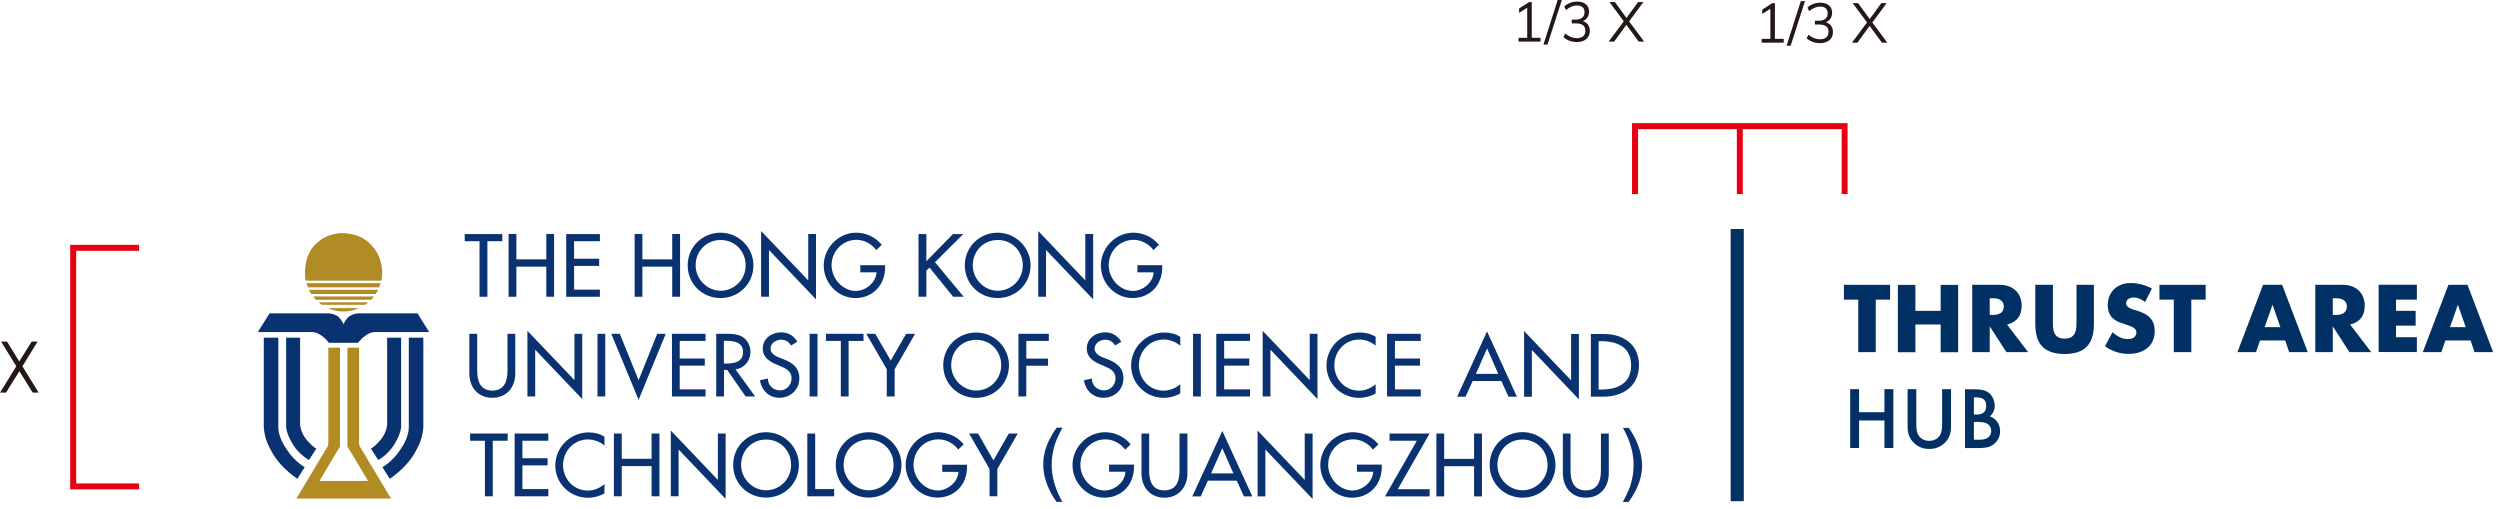 <svg width="270" height="55" viewBox="0 0 270 55" fill="none" xmlns="http://www.w3.org/2000/svg">
<path d="M15.02 52.85H7.58V26.44H15.02V27.09H8.23V52.21H15.02V52.85Z" fill="#E60012"/>
<path d="M199.54 20.96H198.9V13.95H188.22V20.96H187.58V13.95H176.91V20.96H176.26V13.3H199.54V20.96Z" fill="#E60012"/>
<path d="M166.38 4.08V4.49H164V4.08H164.94V0.83L164.06 1.39V0.92L165.15 0.22H165.43V4.08H166.37H166.38Z" fill="#231815"/>
<path d="M166.689 4.82L168.229 0H168.679L167.129 4.82H166.689V4.82Z" fill="#231815"/>
<path d="M171.499 2.67C171.629 2.85 171.699 3.07 171.699 3.34C171.699 3.71 171.569 4.01 171.319 4.22C171.069 4.43 170.729 4.54 170.289 4.54C170.009 4.54 169.749 4.49 169.499 4.4C169.249 4.31 169.029 4.18 168.859 4.01L169.049 3.63C169.449 3.96 169.859 4.12 170.289 4.12C170.589 4.12 170.829 4.05 170.979 3.92C171.129 3.79 171.219 3.58 171.219 3.32C171.219 2.8 170.889 2.53 170.239 2.53H169.749V2.12H170.149C170.469 2.12 170.709 2.05 170.879 1.91C171.049 1.77 171.129 1.57 171.129 1.31C171.129 1.08 171.059 0.9 170.919 0.78C170.779 0.66 170.589 0.59 170.339 0.59C169.929 0.59 169.529 0.75 169.129 1.08L168.939 0.7C169.109 0.54 169.319 0.41 169.569 0.31C169.819 0.21 170.079 0.17 170.349 0.17C170.729 0.17 171.039 0.27 171.269 0.46C171.499 0.66 171.619 0.92 171.619 1.25C171.619 1.49 171.559 1.71 171.439 1.89C171.319 2.07 171.149 2.21 170.939 2.29C171.189 2.36 171.379 2.49 171.519 2.66L171.499 2.67Z" fill="#231815"/>
<path d="M177.56 4.49H176.98L175.65 2.68L174.33 4.49H173.74L175.37 2.3L173.82 0.22H174.41L175.66 1.94L176.91 0.22H177.49L175.94 2.31L177.57 4.49H177.56Z" fill="#231815"/>
<path d="M192.64 4.2V4.61H190.26V4.2H191.2V0.95L190.32 1.51V1.04L191.41 0.34H191.69V4.2H192.63H192.64Z" fill="#231815"/>
<path d="M192.949 4.94L194.489 0.12H194.939L193.389 4.94H192.949V4.94Z" fill="#231815"/>
<path d="M197.759 2.79C197.889 2.97 197.959 3.19 197.959 3.46C197.959 3.83 197.839 4.13 197.579 4.34C197.319 4.55 196.989 4.66 196.549 4.66C196.269 4.66 196.009 4.61 195.759 4.52C195.509 4.43 195.289 4.3 195.119 4.13L195.309 3.75C195.709 4.08 196.119 4.24 196.549 4.24C196.849 4.24 197.089 4.17 197.239 4.04C197.389 3.91 197.479 3.7 197.479 3.44C197.479 2.92 197.149 2.65 196.499 2.65H196.009V2.24H196.409C196.729 2.24 196.969 2.17 197.139 2.03C197.309 1.89 197.389 1.69 197.389 1.43C197.389 1.2 197.319 1.02 197.179 0.9C197.039 0.78 196.849 0.71 196.599 0.71C196.189 0.71 195.789 0.87 195.389 1.2L195.199 0.82C195.369 0.66 195.579 0.53 195.829 0.43C196.079 0.33 196.339 0.29 196.609 0.29C196.989 0.29 197.299 0.39 197.529 0.58C197.759 0.78 197.869 1.04 197.869 1.37C197.869 1.61 197.809 1.83 197.689 2.01C197.569 2.19 197.399 2.33 197.189 2.41C197.439 2.48 197.629 2.61 197.769 2.78L197.759 2.79Z" fill="#231815"/>
<path d="M203.83 4.61H203.25L201.92 2.8L200.6 4.61H200.01L201.64 2.42L200.09 0.34H200.68L201.93 2.06L203.18 0.34H203.76L202.21 2.43L203.83 4.61V4.61Z" fill="#231815"/>
<path d="M0.12 36.89H0.76L2.08 39.04L3.42 36.89H4.06L2.42 39.56L4.17 42.4H3.53L2.09 40.09L0.65 42.4H0L1.76 39.56L0.12 36.89Z" fill="#231815"/>
<path d="M188.33 24.73H186.91V54.13H188.33V24.73Z" fill="#033263"/>
<path d="M202.581 32.361V38.031H200.691V32.361H199.141V30.761H204.131V32.361H202.581Z" fill="#003064"/>
<path d="M206.861 33.571H209.591V30.77H211.481V38.041H209.591V35.041H206.861V38.041H204.971V30.77H206.861V33.571Z" fill="#003064"/>
<path d="M219.04 38.031H216.69L214.89 35.241V38.031H213V30.761H215.94C216.35 30.761 216.7 30.821 217 30.941C217.3 31.061 217.55 31.221 217.75 31.431C217.95 31.641 218.09 31.871 218.19 32.141C218.29 32.411 218.34 32.701 218.34 33.011C218.34 33.561 218.21 34.011 217.94 34.351C217.67 34.691 217.28 34.931 216.76 35.051L219.04 38.031ZM214.89 34.011H215.25C215.62 34.011 215.91 33.931 216.11 33.781C216.31 33.631 216.41 33.401 216.41 33.111C216.41 32.821 216.31 32.601 216.11 32.441C215.91 32.281 215.63 32.211 215.25 32.211H214.89V34.001V34.011Z" fill="#003064"/>
<path d="M221.711 30.761V34.711C221.711 34.921 221.711 35.141 221.731 35.361C221.751 35.581 221.791 35.781 221.871 35.961C221.951 36.141 222.081 36.291 222.251 36.401C222.421 36.511 222.671 36.571 222.981 36.571C223.291 36.571 223.541 36.511 223.711 36.401C223.881 36.291 224.011 36.141 224.091 35.961C224.171 35.781 224.221 35.581 224.241 35.361C224.261 35.141 224.261 34.921 224.261 34.711V30.761H226.141V34.971C226.141 36.101 225.881 36.931 225.361 37.451C224.841 37.971 224.051 38.231 222.981 38.231C221.911 38.231 221.111 37.971 220.591 37.451C220.071 36.931 219.811 36.101 219.811 34.971V30.761H221.701H221.711Z" fill="#003064"/>
<path d="M231.67 32.62C231.46 32.45 231.26 32.33 231.05 32.25C230.84 32.17 230.65 32.13 230.45 32.13C230.21 32.13 230.01 32.19 229.85 32.3C229.7 32.42 229.62 32.57 229.62 32.75C229.62 32.88 229.66 32.98 229.74 33.07C229.82 33.15 229.92 33.23 230.04 33.29C230.16 33.35 230.31 33.4 230.46 33.45C230.61 33.5 230.77 33.54 230.93 33.59C231.55 33.8 232 34.07 232.28 34.41C232.57 34.75 232.71 35.2 232.71 35.75C232.71 36.12 232.65 36.46 232.52 36.76C232.4 37.06 232.21 37.32 231.97 37.54C231.73 37.75 231.43 37.92 231.08 38.04C230.73 38.16 230.33 38.22 229.89 38.22C228.97 38.22 228.12 37.95 227.34 37.4L228.15 35.88C228.43 36.13 228.71 36.32 228.99 36.44C229.27 36.56 229.54 36.62 229.81 36.62C230.12 36.62 230.35 36.55 230.5 36.41C230.65 36.27 230.73 36.11 230.73 35.93C230.73 35.82 230.71 35.73 230.67 35.65C230.63 35.57 230.57 35.5 230.48 35.43C230.39 35.36 230.27 35.3 230.13 35.24C229.99 35.18 229.81 35.12 229.6 35.05C229.36 34.97 229.12 34.89 228.88 34.8C228.64 34.71 228.44 34.58 228.25 34.43C228.07 34.28 227.92 34.08 227.81 33.85C227.7 33.62 227.64 33.32 227.64 32.96C227.64 32.6 227.7 32.27 227.82 31.98C227.94 31.69 228.11 31.44 228.32 31.23C228.54 31.02 228.8 30.86 229.11 30.74C229.42 30.62 229.77 30.57 230.15 30.57C230.51 30.57 230.89 30.62 231.28 30.72C231.67 30.82 232.05 30.97 232.41 31.16L231.66 32.63L231.67 32.62Z" fill="#003064"/>
<path d="M236.661 32.361V38.031H234.771V32.361H233.221V30.761H238.211V32.361H236.661Z" fill="#003064"/>
<path d="M246.781 36.771H244.081L243.651 38.031H241.641L244.411 30.761H246.471L249.241 38.031H247.231L246.801 36.771H246.781ZM246.281 35.331L245.431 32.911L244.581 35.331H246.281Z" fill="#003064"/>
<path d="M256.091 38.031H253.741L251.941 35.241V38.031H250.051V30.761H252.991C253.391 30.761 253.751 30.821 254.051 30.941C254.351 31.061 254.601 31.221 254.801 31.431C255.001 31.641 255.141 31.871 255.241 32.141C255.341 32.411 255.391 32.701 255.391 33.011C255.391 33.561 255.261 34.011 254.991 34.351C254.721 34.691 254.331 34.931 253.811 35.051L256.091 38.031ZM251.941 34.011H252.301C252.671 34.011 252.961 33.931 253.161 33.781C253.361 33.631 253.461 33.401 253.461 33.111C253.461 32.821 253.361 32.601 253.161 32.441C252.961 32.291 252.671 32.211 252.301 32.211H251.941V34.001V34.011Z" fill="#003064"/>
<path d="M261.021 32.36H258.771V33.57H260.891V35.17H258.771V36.42H261.021V38.02H256.891V30.75H261.021V32.35V32.36Z" fill="#003064"/>
<path d="M266.8 36.77H264.1L263.67 38.03H261.66L264.43 30.76H266.49L269.26 38.03H267.25L266.82 36.77H266.8ZM266.3 35.33L265.45 32.91L264.6 35.33H266.3V35.33Z" fill="#003064"/>
<path d="M200.78 44.52H203.52V42.03H204.48V48.38H203.52V45.41H200.78V48.38H199.82V42.03H200.78V44.52Z" fill="#003064"/>
<path d="M206.96 42.03V45.86C206.96 46.41 207.05 46.81 207.23 47.06C207.5 47.43 207.87 47.61 208.35 47.61C208.83 47.61 209.21 47.43 209.48 47.06C209.66 46.82 209.75 46.42 209.75 45.86V42.03H210.71V46.12C210.71 46.79 210.5 47.34 210.09 47.77C209.62 48.25 209.05 48.49 208.36 48.49C207.67 48.49 207.1 48.25 206.64 47.77C206.22 47.34 206.02 46.79 206.02 46.12V42.03H206.98H206.96Z" fill="#003064"/>
<path d="M212.221 48.39V42.04H213.181C213.601 42.04 213.941 42.07 214.201 42.14C214.461 42.21 214.671 42.32 214.851 42.47C215.031 42.63 215.171 42.83 215.271 43.07C215.381 43.31 215.431 43.56 215.431 43.81C215.431 44.27 215.261 44.65 214.911 44.97C215.251 45.09 215.511 45.29 215.711 45.57C215.911 45.86 216.011 46.19 216.011 46.57C216.011 47.07 215.831 47.49 215.481 47.83C215.271 48.04 215.031 48.19 214.771 48.27C214.481 48.35 214.121 48.39 213.691 48.39H212.241H212.221ZM213.181 44.77H213.481C213.841 44.77 214.101 44.69 214.261 44.53C214.431 44.37 214.511 44.14 214.511 43.83C214.511 43.52 214.431 43.3 214.261 43.15C214.091 43 213.841 42.92 213.521 42.92H213.181V44.77ZM213.181 47.49H213.771C214.201 47.49 214.521 47.41 214.731 47.24C214.941 47.06 215.051 46.82 215.051 46.54C215.051 46.26 214.951 46.04 214.741 45.85C214.541 45.67 214.181 45.57 213.671 45.57H213.181V47.49Z" fill="#003064"/>
<path d="M42.23 53.84L38.88 48.25C38.88 48.25 38.78 48.12 38.78 47.91V37.55H37.52V48.24C37.63 48.35 39.74 51.94 39.74 51.94H34.51C34.51 51.94 36.62 48.34 36.72 48.24V37.55H35.46V47.91C35.46 48.12 35.36 48.25 35.36 48.25L32.01 53.84H42.26H42.23Z" fill="#B18B24"/>
<path d="M41.191 30.31C41.191 30.31 41.821 27.7 39.571 25.99C39.571 25.99 38.671 25.18 36.961 25.18C35.431 25.18 34.531 25.99 34.531 25.99C32.461 27.43 33.001 30.31 33.001 30.31H41.191Z" fill="#B18B24"/>
<path d="M33.25 31.03H40.95C41.01 30.88 41.06 30.73 41.11 30.58H33.1C33.14 30.73 33.19 30.88 33.25 31.03Z" fill="#B18B24"/>
<path d="M40.829 31.3H33.369C33.449 31.46 33.529 31.61 33.629 31.75H40.579C40.669 31.61 40.759 31.46 40.839 31.3" fill="#B18B24"/>
<path d="M34.14 32.38H40.08C40.19 32.27 40.3 32.15 40.39 32.02H33.83C33.93 32.15 34.03 32.27 34.14 32.38Z" fill="#B18B24"/>
<path d="M34.78 32.92H39.43C39.55 32.84 39.67 32.75 39.78 32.65H34.42C34.53 32.75 34.65 32.84 34.77 32.92" fill="#B18B24"/>
<path d="M35.42 33.28C35.93 33.51 36.5 33.64 37.1 33.64C37.7 33.64 38.27 33.51 38.78 33.28H35.41H35.42Z" fill="#B18B24"/>
<path d="M45.09 33.84H38.78C38.78 33.84 38.2 33.84 37.73 34.16C37.37 34.41 37.11 34.98 37.1 35.01C37.1 35.01 36.83 34.41 36.47 34.16C36 33.84 35.42 33.84 35.42 33.84H29.11L27.85 35.86H33.62C33.62 35.86 33.79 35.86 33.9 35.88C34.07 35.91 34.37 36 34.68 36.22C35.11 36.53 35.23 36.69 35.33 36.79C35.38 36.84 35.52 37.02 35.52 37.02H38.67C38.67 37.02 38.81 36.84 38.86 36.79C38.96 36.68 39.09 36.53 39.51 36.22C39.82 36 40.12 35.9 40.29 35.88C40.39 35.86 40.57 35.86 40.57 35.86H46.35L45.09 33.84Z" fill="#0A3271"/>
<path d="M28.49 36.47V46.06C28.49 46.17 28.49 46.26 28.51 46.34C28.61 47.35 28.93 48.1 29.52 49.09C30.45 50.64 32.12 51.71 32.12 51.71L32.91 50.45C32.91 50.45 31.83 49.88 30.98 48.56C30.81 48.3 30.64 48.05 30.52 47.81C30.41 47.58 30.33 47.39 30.26 47.19C30.21 47.05 30.17 46.91 30.14 46.79C30.1 46.61 30.08 46.48 30.07 46.32C30.07 46.26 30.06 46.02 30.06 46.02V36.47H28.5H28.49Z" fill="#0A3271"/>
<path d="M30.901 36.47V46.02C30.901 46.02 30.901 46.06 30.901 46.1C30.901 46.15 30.901 46.22 30.921 46.27C30.921 46.3 30.931 46.35 30.941 46.37C30.971 46.52 31.001 46.65 31.071 46.85C31.181 47.17 31.371 47.56 31.641 48.01C32.351 49.15 33.371 49.68 33.371 49.68L34.161 48.45C34.161 48.45 33.901 48.31 33.581 48C33.371 47.8 33.121 47.53 32.901 47.21C32.691 46.89 32.561 46.56 32.491 46.31C32.431 46.11 32.421 45.94 32.411 45.83C32.411 45.74 32.411 45.69 32.411 45.69V36.47H30.891H30.901Z" fill="#0A3271"/>
<path d="M45.721 36.47V46.06C45.721 46.17 45.721 46.26 45.701 46.34C45.601 47.35 45.281 48.1 44.691 49.09C43.761 50.64 42.091 51.71 42.091 51.71L41.301 50.45C41.301 50.45 42.381 49.88 43.231 48.56C43.401 48.3 43.571 48.05 43.691 47.81C43.801 47.58 43.881 47.39 43.951 47.19C44.001 47.05 44.041 46.91 44.071 46.79C44.111 46.61 44.131 46.48 44.141 46.32C44.141 46.26 44.151 46.02 44.151 46.02V36.47H45.711H45.721Z" fill="#0A3271"/>
<path d="M43.321 36.47V46.02C43.321 46.02 43.321 46.06 43.321 46.1C43.321 46.15 43.321 46.22 43.3 46.27C43.3 46.3 43.291 46.35 43.281 46.37C43.251 46.52 43.221 46.65 43.151 46.85C43.041 47.17 42.85 47.56 42.581 48.01C41.87 49.15 40.85 49.68 40.85 49.68L40.06 48.45C40.06 48.45 40.321 48.31 40.641 48C40.85 47.8 41.1 47.53 41.321 47.21C41.531 46.89 41.66 46.56 41.73 46.31C41.791 46.11 41.8 45.94 41.81 45.83C41.81 45.74 41.81 45.69 41.81 45.69V36.47H43.331H43.321Z" fill="#0A3271"/>
<path d="M53.219 53.6H52.37V47.6H50.77V46.82H54.83V47.6H53.219V53.6Z" fill="#0A3271"/>
<path d="M55.58 46.82H59.22V47.6H56.42V49.49H59.14V50.26H56.42V52.82H59.22V53.6H55.58V46.82Z" fill="#0A3271"/>
<path d="M65.281 48.12C64.791 47.69 64.131 47.46 63.491 47.46C61.971 47.46 60.811 48.73 60.811 50.23C60.811 51.73 61.961 52.98 63.471 52.98C64.131 52.98 64.771 52.73 65.281 52.28V53.28C64.761 53.59 64.091 53.76 63.501 53.76C61.571 53.76 59.971 52.22 59.971 50.27C59.971 48.32 61.581 46.7 63.571 46.7C64.161 46.7 64.761 46.84 65.281 47.16V48.14V48.12Z" fill="#0A3271"/>
<path d="M70.371 49.55V46.82H71.221V53.6H70.371V50.34H67.151V53.6H66.301V46.82H67.151V49.55H70.371Z" fill="#0A3271"/>
<path d="M72.449 46.5L77.529 51.83V46.82H78.369V53.88L73.289 48.55V53.6H72.449V46.5Z" fill="#0A3271"/>
<path d="M85.44 50.21C85.44 48.72 84.33 47.47 82.74 47.47C81.15 47.47 80.04 48.72 80.04 50.21C80.04 51.7 81.28 52.95 82.74 52.95C84.2 52.95 85.44 51.76 85.44 50.21ZM86.28 50.21C86.28 52.22 84.69 53.74 82.73 53.74C80.77 53.74 79.18 52.22 79.18 50.21C79.18 48.2 80.79 46.68 82.73 46.68C84.67 46.68 86.28 48.27 86.28 50.21Z" fill="#0A3271"/>
<path d="M88.04 52.82H90.089V53.6H87.189V46.82H88.04V52.82Z" fill="#0A3271"/>
<path d="M96.51 50.21C96.51 48.72 95.4 47.47 93.81 47.47C92.22 47.47 91.11 48.72 91.11 50.21C91.11 51.7 92.35 52.95 93.81 52.95C95.27 52.95 96.51 51.76 96.51 50.21ZM97.36 50.21C97.36 52.22 95.77 53.74 93.81 53.74C91.85 53.74 90.26 52.22 90.26 50.21C90.26 48.2 91.87 46.68 93.81 46.68C95.75 46.68 97.36 48.27 97.36 50.21Z" fill="#0A3271"/>
<path d="M104.441 50.18V50.45C104.441 52.31 103.131 53.74 101.231 53.74C99.331 53.74 97.811 52.11 97.811 50.23C97.811 48.35 99.371 46.68 101.321 46.68C102.371 46.68 103.411 47.16 104.081 47.99L103.491 48.55C103.001 47.89 102.191 47.45 101.361 47.45C99.841 47.45 98.661 48.68 98.661 50.2C98.661 51.62 99.831 52.97 101.291 52.97C102.341 52.97 103.471 52.06 103.511 50.96H101.761V50.19H104.441V50.18Z" fill="#0A3271"/>
<path d="M104.66 46.82H105.63L107.29 49.72L108.95 46.82H109.92L107.71 50.65V53.6H106.87V50.65L104.66 46.82Z" fill="#0A3271"/>
<path d="M52.639 32.05H51.789V26.05H50.19V25.28H54.249V26.05H52.639V32.05Z" fill="#0A3271"/>
<path d="M59 28.009V25.27H59.84V32.05H59V28.799H55.77V32.05H54.93V25.27H55.77V28.009H59Z" fill="#0A3271"/>
<path d="M61.15 25.28H64.79V26.05H62V27.94H64.71V28.72H62V31.28H64.79V32.05H61.15V25.28Z" fill="#0A3271"/>
<path d="M72.599 28.009V25.27H73.449V32.05H72.599V28.799H69.379V32.05H68.539V25.27H69.379V28.009H72.599Z" fill="#0A3271"/>
<path d="M80.529 28.66C80.529 27.17 79.419 25.92 77.829 25.92C76.24 25.92 75.129 27.17 75.129 28.66C75.129 30.15 76.37 31.4 77.829 31.4C79.29 31.4 80.529 30.21 80.529 28.66M81.37 28.66C81.37 30.67 79.779 32.19 77.82 32.19C75.859 32.19 74.269 30.67 74.269 28.66C74.269 26.65 75.879 25.13 77.82 25.13C79.76 25.13 81.37 26.72 81.37 28.66Z" fill="#0A3271"/>
<path d="M82.199 24.95L87.289 30.28V25.27H88.129V32.33L83.049 27V32.05H82.199V24.95Z" fill="#0A3271"/>
<path d="M95.591 28.63V28.9C95.591 30.76 94.281 32.19 92.381 32.19C90.481 32.19 88.961 30.56 88.961 28.68C88.961 26.8 90.521 25.13 92.471 25.13C93.521 25.13 94.561 25.61 95.231 26.44L94.641 27.01C94.151 26.35 93.341 25.9 92.511 25.9C90.991 25.9 89.811 27.13 89.811 28.65C89.811 30.07 90.981 31.42 92.441 31.42C93.491 31.42 94.621 30.51 94.661 29.41H92.911V28.64H95.591V28.63Z" fill="#0A3271"/>
<path d="M102.919 25.28H104.029L100.979 28.32L104.079 32.05H102.939L100.389 28.9L100.049 29.22V32.05H99.199V25.28H100.049V28.21L102.919 25.28Z" fill="#0A3271"/>
<path d="M110.459 28.66C110.459 27.17 109.349 25.92 107.759 25.92C106.169 25.92 105.059 27.17 105.059 28.66C105.059 30.15 106.299 31.4 107.759 31.4C109.219 31.4 110.459 30.21 110.459 28.66M111.299 28.66C111.299 30.67 109.709 32.19 107.749 32.19C105.789 32.19 104.199 30.67 104.199 28.66C104.199 26.65 105.809 25.13 107.749 25.13C109.689 25.13 111.299 26.72 111.299 28.66Z" fill="#0A3271"/>
<path d="M112.131 24.95L117.211 30.28V25.27H118.061V32.33L112.971 27V32.05H112.131V24.95Z" fill="#0A3271"/>
<path d="M125.521 28.63V28.9C125.521 30.76 124.211 32.19 122.311 32.19C120.411 32.19 118.891 30.56 118.891 28.68C118.891 26.8 120.451 25.13 122.401 25.13C123.451 25.13 124.491 25.61 125.161 26.44L124.571 27.01C124.081 26.35 123.271 25.9 122.441 25.9C120.921 25.9 119.741 27.13 119.741 28.65C119.741 30.07 120.911 31.42 122.371 31.42C123.421 31.42 124.551 30.51 124.591 29.41H122.841V28.64H125.521V28.63Z" fill="#0A3271"/>
<path d="M51.539 36.05V40.05C51.539 41.16 51.87 42.18 53.169 42.18C54.469 42.18 54.809 41.16 54.809 40.05V36.05H55.65V40.33C55.65 41.82 54.73 42.96 53.169 42.96C51.609 42.96 50.69 41.82 50.69 40.33V36.05H51.529H51.539Z" fill="#0A3271"/>
<path d="M56.961 35.73L62.041 41.05V36.05H62.881V43.1L57.801 37.77V42.821H56.961V35.73Z" fill="#0A3271"/>
<path d="M65.369 36.05H64.529V42.82H65.369V36.05Z" fill="#0A3271"/>
<path d="M68.969 41.06L70.98 36.05H71.9L68.969 43.18L66.019 36.05H66.939L68.969 41.06Z" fill="#0A3271"/>
<path d="M72.57 36.05H76.2V36.82H73.41V38.72H76.12V39.49H73.41V42.05H76.2V42.82H72.57V36.05Z" fill="#0A3271"/>
<path d="M78.18 39.26H78.45C79.31 39.26 80.25 39.1 80.25 38.02C80.25 36.94 79.24 36.81 78.41 36.81H78.18V39.26V39.26ZM81.55 42.82H80.53L78.54 39.95H78.19V42.82H77.35V36.05H78.37C78.97 36.05 79.62 36.05 80.16 36.37C80.73 36.7 81.05 37.34 81.05 37.99C81.05 38.96 80.4 39.77 79.43 39.89L81.57 42.84L81.55 42.82Z" fill="#0A3271"/>
<path d="M85.44 37.33C85.19 36.91 84.87 36.69 84.35 36.69C83.81 36.69 83.22 37.06 83.22 37.65C83.22 38.18 83.74 38.46 84.16 38.62L84.65 38.81C85.61 39.19 86.33 39.72 86.33 40.85C86.33 42.08 85.38 42.96 84.17 42.96C83.07 42.96 82.22 42.15 82.08 41.06L82.93 40.88C82.93 41.63 83.51 42.16 84.24 42.16C84.97 42.16 85.49 41.55 85.49 40.84C85.49 40.13 84.91 39.8 84.32 39.56L83.85 39.36C83.08 39.03 82.38 38.59 82.38 37.64C82.38 36.54 83.35 35.89 84.37 35.89C85.12 35.89 85.74 36.26 86.11 36.91L85.44 37.31V37.33Z" fill="#0A3271"/>
<path d="M88.29 36.05H87.439V42.82H88.29V36.05Z" fill="#0A3271"/>
<path d="M91.649 42.82H90.809V36.82H89.199V36.05H93.259V36.82H91.649V42.82Z" fill="#0A3271"/>
<path d="M93.561 36.05H94.531L96.201 38.94L97.861 36.05H98.831L96.621 39.88V42.82H95.77V39.88L93.561 36.05Z" fill="#0A3271"/>
<path d="M108.129 39.44C108.129 37.95 107.019 36.7 105.429 36.7C103.839 36.7 102.729 37.95 102.729 39.44C102.729 40.93 103.969 42.18 105.429 42.18C106.889 42.18 108.129 40.99 108.129 39.44ZM108.969 39.44C108.969 41.45 107.379 42.97 105.419 42.97C103.459 42.97 101.869 41.45 101.869 39.44C101.869 37.43 103.479 35.91 105.419 35.91C107.359 35.91 108.969 37.5 108.969 39.44Z" fill="#0A3271"/>
<path d="M110.84 36.82V38.73H113.19V39.5H110.84V42.82H109.99V36.05H113.27V36.82H110.84Z" fill="#0A3271"/>
<path d="M120.44 37.33C120.19 36.91 119.87 36.69 119.35 36.69C118.81 36.69 118.22 37.06 118.22 37.65C118.22 38.18 118.74 38.46 119.16 38.62L119.65 38.81C120.61 39.19 121.33 39.72 121.33 40.85C121.33 42.08 120.38 42.96 119.16 42.96C118.06 42.96 117.21 42.15 117.07 41.06L117.92 40.88C117.92 41.63 118.5 42.16 119.23 42.16C119.96 42.16 120.48 41.55 120.48 40.84C120.48 40.13 119.9 39.8 119.31 39.56L118.84 39.36C118.07 39.03 117.37 38.59 117.37 37.64C117.37 36.54 118.34 35.89 119.36 35.89C120.11 35.89 120.73 36.26 121.1 36.91L120.43 37.31L120.44 37.33Z" fill="#0A3271"/>
<path d="M127.47 37.34C126.98 36.91 126.32 36.67 125.68 36.67C124.16 36.67 123 37.94 123 39.44C123 40.94 124.15 42.19 125.66 42.19C126.32 42.19 126.96 41.94 127.47 41.49V42.49C126.95 42.8 126.28 42.97 125.69 42.97C123.76 42.97 122.16 41.43 122.16 39.48C122.16 37.53 123.77 35.91 125.76 35.91C126.35 35.91 126.95 36.05 127.47 36.37V37.35V37.34Z" fill="#0A3271"/>
<path d="M129.69 36.05H128.85V42.82H129.69V36.05Z" fill="#0A3271"/>
<path d="M131.359 36.05H134.999V36.82H132.209V38.72H134.919V39.49H132.209V42.05H134.999V42.82H131.359V36.05Z" fill="#0A3271"/>
<path d="M136.369 35.73L141.449 41.05V36.05H142.289V43.1L137.209 37.77V42.821H136.369V35.73Z" fill="#0A3271"/>
<path d="M148.58 37.34C148.09 36.91 147.43 36.67 146.79 36.67C145.27 36.67 144.11 37.94 144.11 39.44C144.11 40.94 145.26 42.19 146.77 42.19C147.43 42.19 148.07 41.94 148.57 41.49V42.49C148.05 42.8 147.38 42.97 146.79 42.97C144.86 42.97 143.26 41.43 143.26 39.48C143.26 37.53 144.87 35.91 146.86 35.91C147.45 35.91 148.05 36.05 148.57 36.37V37.35L148.58 37.34Z" fill="#0A3271"/>
<path d="M149.801 36.05H153.441V36.82H150.651V38.72H153.361V39.49H150.651V42.05H153.441V42.82H149.801V36.05Z" fill="#0A3271"/>
<path d="M160.599 37.64L159.399 40.38H161.809L160.609 37.64H160.599ZM159.049 41.15L158.279 42.85H157.369L160.599 35.79L163.829 42.85H162.919L162.149 41.15H159.039H159.049Z" fill="#0A3271"/>
<path d="M164.6 35.75L169.68 41.08V36.07H170.52V43.13L165.44 37.8V42.85H164.6V35.75Z" fill="#0A3271"/>
<path d="M172.651 42.07H172.951C174.671 42.07 176.161 41.42 176.161 39.46C176.161 37.5 174.671 36.85 172.951 36.85H172.651V42.08V42.07ZM171.811 36.07H173.211C175.281 36.07 177.011 37.17 177.011 39.42C177.011 41.67 175.321 42.84 173.181 42.84H171.811V36.07V36.07Z" fill="#0A3271"/>
<path d="M122.47 50.19V50.46C122.47 52.32 121.16 53.75 119.26 53.75C117.36 53.75 115.83 52.11 115.83 50.23C115.83 48.35 117.39 46.68 119.35 46.68C120.4 46.68 121.45 47.16 122.11 47.99L121.52 48.56C121.03 47.89 120.21 47.45 119.39 47.45C117.87 47.45 116.68 48.68 116.68 50.2C116.68 51.62 117.85 52.97 119.32 52.97C120.37 52.97 121.51 52.06 121.54 50.95H119.78V50.18H122.47V50.19Z" fill="#0A3271"/>
<path d="M124.109 46.82V50.83C124.109 51.94 124.439 52.96 125.749 52.96C127.059 52.96 127.389 51.93 127.389 50.83V46.82H128.239V51.11C128.239 52.6 127.309 53.75 125.759 53.75C124.209 53.75 123.279 52.61 123.279 51.11V46.82H124.129H124.109Z" fill="#0A3271"/>
<path d="M132.01 48.39L130.8 51.13H133.21L132 48.39H132.01ZM130.45 51.91L129.68 53.61H128.77L132.01 46.54L135.25 53.61H134.34L133.57 51.91H130.46H130.45Z" fill="#0A3271"/>
<path d="M135.82 46.5L140.91 51.83V46.82H141.76V53.89L136.66 48.55V53.61H135.82V46.5Z" fill="#0A3271"/>
<path d="M149.23 50.19V50.46C149.23 52.32 147.92 53.75 146.02 53.75C144.12 53.75 142.59 52.11 142.59 50.23C142.59 48.35 144.16 46.68 146.11 46.68C147.16 46.68 148.21 47.16 148.87 47.99L148.28 48.56C147.79 47.89 146.97 47.45 146.15 47.45C144.63 47.45 143.44 48.68 143.44 50.2C143.44 51.62 144.61 52.97 146.08 52.97C147.13 52.97 148.27 52.06 148.3 50.95H146.55V50.18H149.24L149.23 50.19Z" fill="#0A3271"/>
<path d="M154.4 52.83V53.61H149.58L153.02 47.6H150.07V46.82H154.4L150.96 52.83H154.4Z" fill="#0A3271"/>
<path d="M159.201 49.56V46.82H160.051V53.61H159.201V50.35H155.971V53.61H155.131V46.82H155.971V49.56H159.201Z" fill="#0A3271"/>
<path d="M167.141 50.21C167.141 48.72 166.021 47.47 164.431 47.47C162.841 47.47 161.721 48.72 161.721 50.21C161.721 51.7 162.961 52.95 164.431 52.95C165.901 52.95 167.141 51.75 167.141 50.21ZM167.991 50.21C167.991 52.23 166.401 53.75 164.441 53.75C162.481 53.75 160.881 52.23 160.881 50.21C160.881 48.19 162.491 46.67 164.441 46.67C166.391 46.67 167.991 48.26 167.991 50.21Z" fill="#0A3271"/>
<path d="M169.619 46.82V50.83C169.619 51.94 169.949 52.96 171.259 52.96C172.569 52.96 172.899 51.93 172.899 50.83V46.82H173.749V51.11C173.749 52.6 172.819 53.75 171.269 53.75C169.719 53.75 168.789 52.61 168.789 51.11V46.82H169.639H169.619Z" fill="#0A3271"/>
<path d="M114.74 46.2C114.37 46.89 114.11 47.46 113.96 47.9C113.71 48.64 113.58 49.41 113.58 50.21C113.58 51.49 113.96 52.83 114.73 54.2H114.11C113.69 53.64 113.35 53 113.07 52.29C112.8 51.58 112.67 50.88 112.67 50.18C112.67 49.23 112.91 48.29 113.39 47.37C113.65 46.88 113.89 46.49 114.12 46.19H114.74V46.2Z" fill="#0A3271"/>
<path d="M177.35 50.22C177.35 51.17 177.11 52.1 176.62 53.03C176.38 53.49 176.14 53.88 175.89 54.21H175.27C175.64 53.52 175.9 52.96 176.05 52.52C176.3 51.78 176.43 51.01 176.43 50.2C176.43 48.91 176.05 47.58 175.28 46.21H175.9C176.32 46.76 176.66 47.4 176.93 48.13C177.2 48.85 177.34 49.55 177.34 50.23" fill="#0A3271"/>
</svg>
